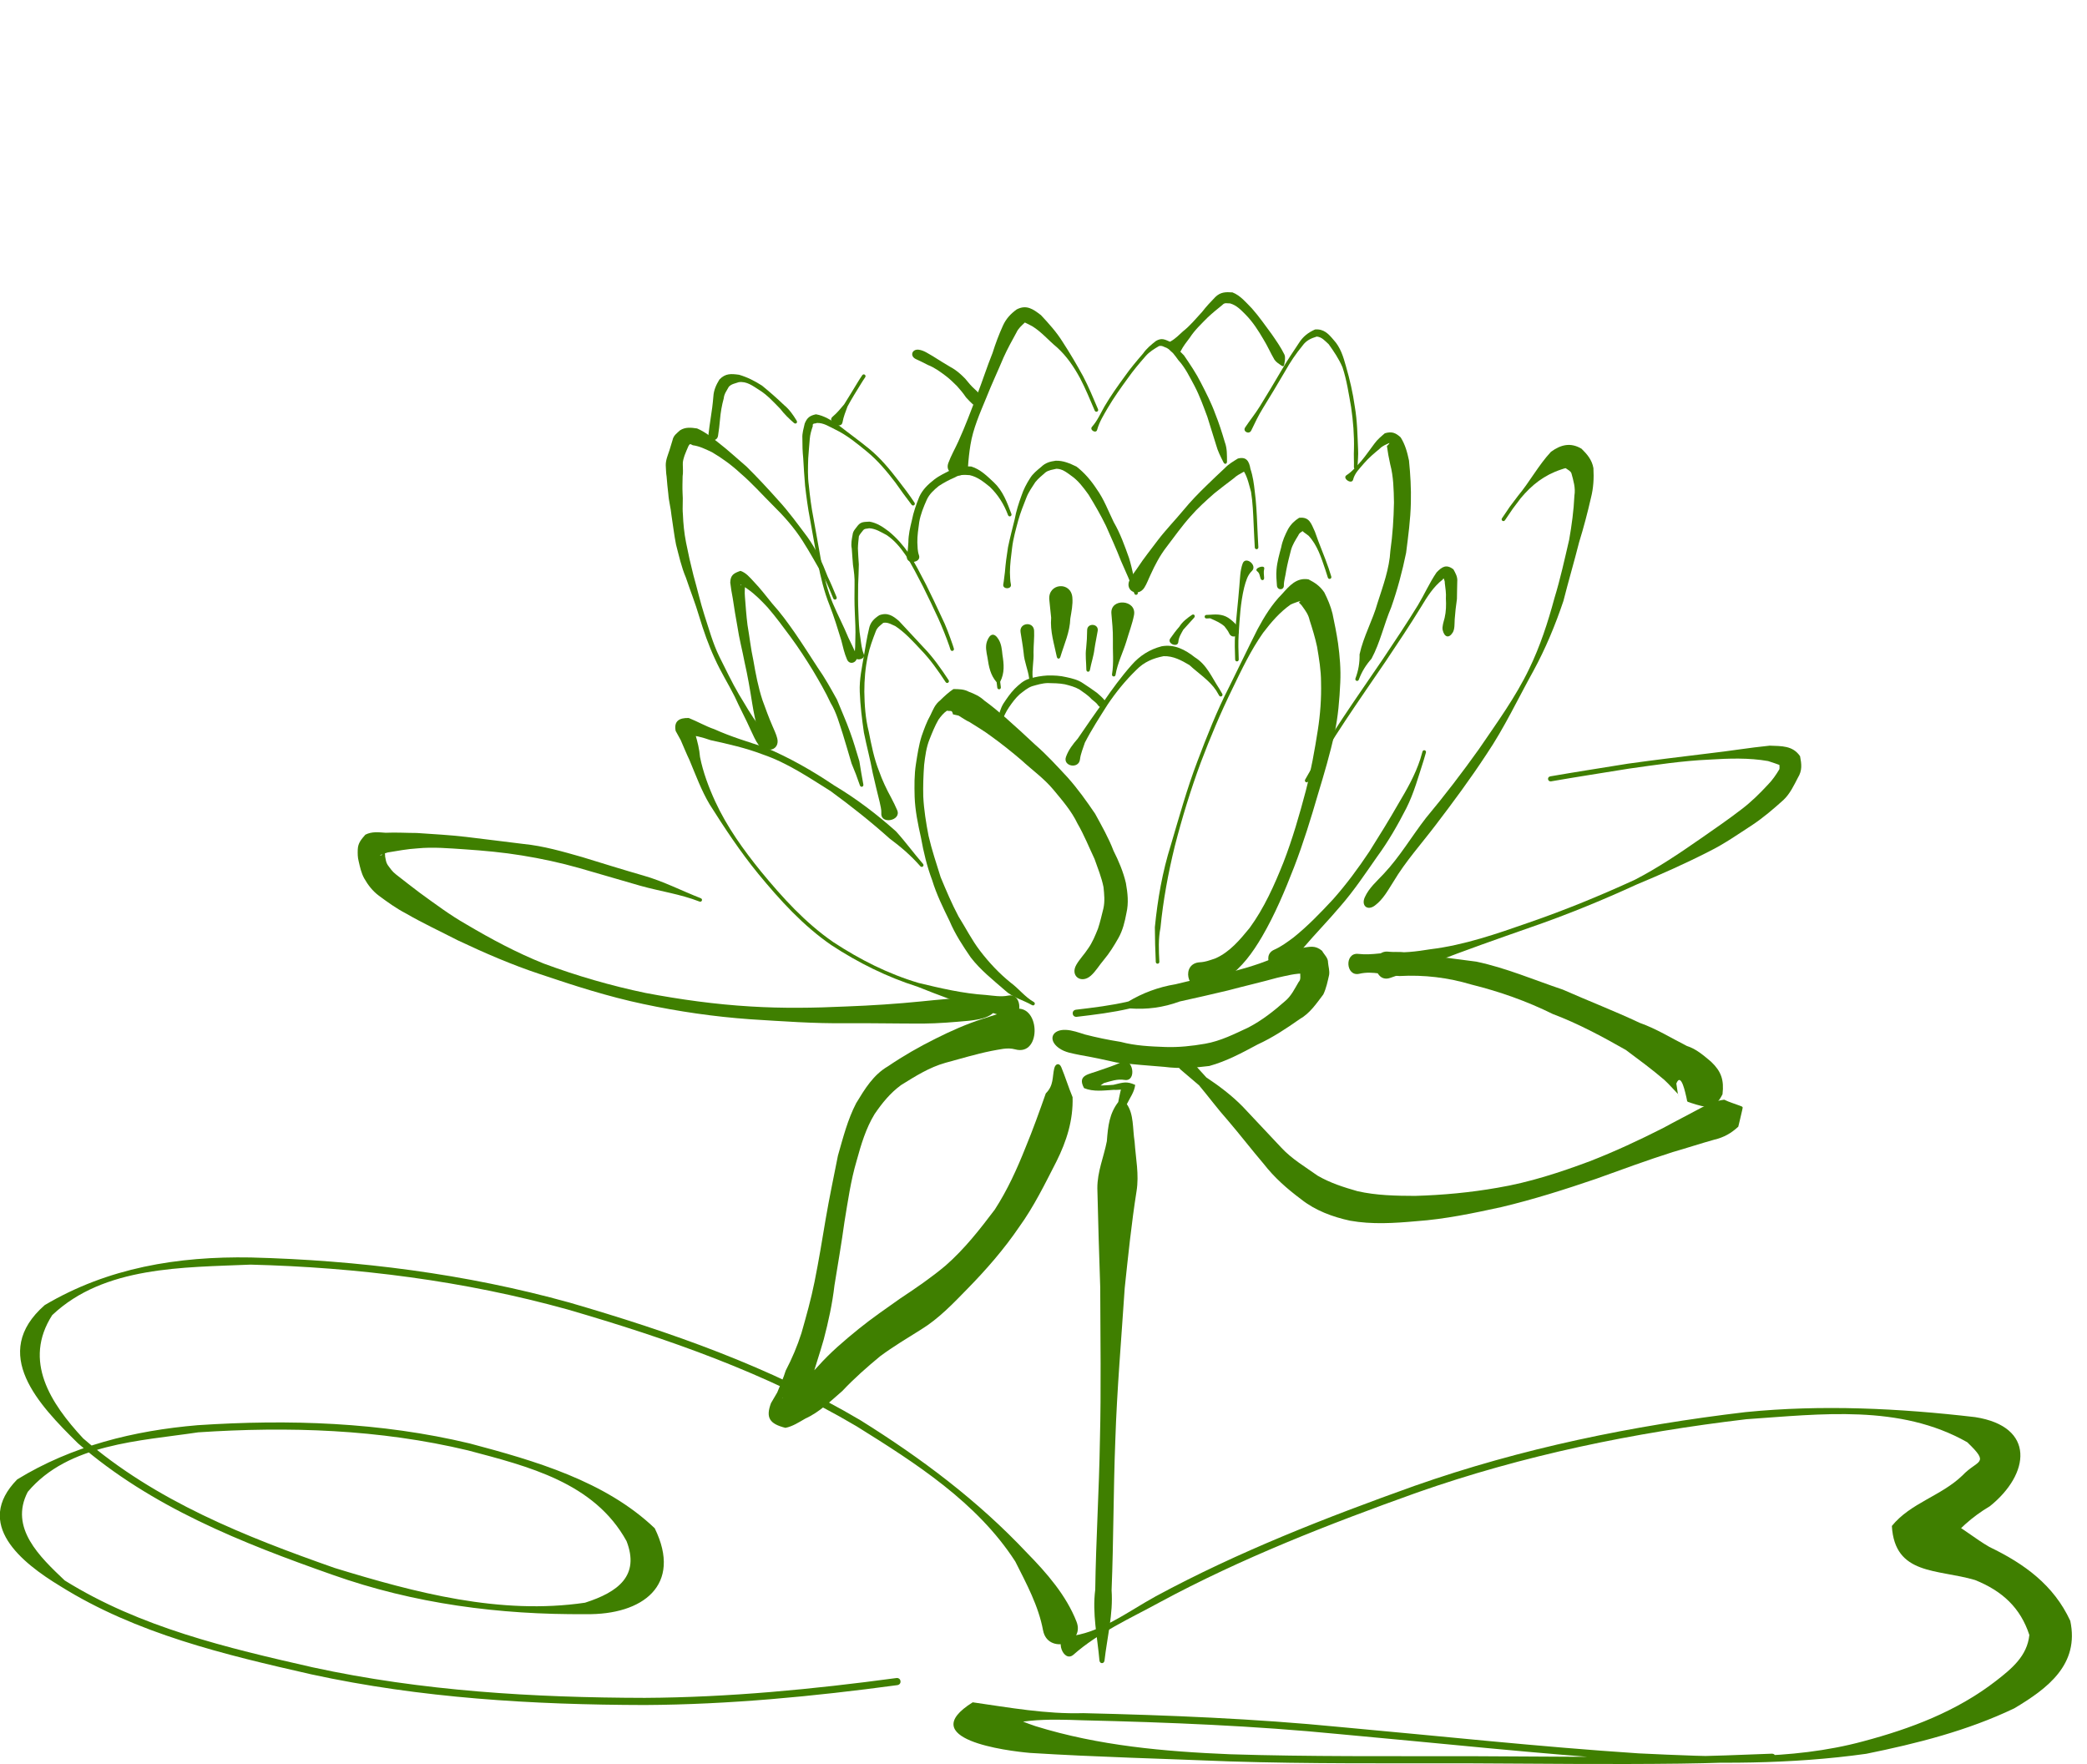 <?xml version="1.0" encoding="UTF-8"?>
<svg viewBox="0 0 827.59 699.48" xmlns="http://www.w3.org/2000/svg">
 <g fill="#3f7f00">
  <path d="m402.56 416.1c-3.153-0.865-6.308 0.102-9.464 0.629-6.143 1.243-12.129 3.076-18.175 4.701-6.427 1.804-11.982 5.344-17.604 8.833-4.334 3.176-7.537 7.16-10.512 11.516-3.453 5.672-5.351 12.077-7.096 18.434-2.357 7.948-3.501 16.189-4.851 24.354-1.158 8.407-2.6 16.755-3.955 25.122-0.839 7.253-2.394 14.365-4.249 21.416-1.558 5.507-3.425 10.924-4.988 16.44-1.383 2.943-2.636 5.979-3.938 8.877-0.569 1.805-1.474 3.498-2.205 5.17 1.806-4.445-0.646-6.127-5.249-7.474-0.232 0.575 2.387-1.194 3.094-1.548 3.797-3.446 7.529-6.951 10.967-10.75 4.896-5.516 10.542-10.311 16.261-14.94 5.265-4.253 10.874-8.101 16.39-12.001 6.189-4.094 12.317-8.28 18.006-13.063 7.484-6.557 13.531-14.289 19.489-22.185 5.002-7.736 8.793-16.067 12.184-24.6 2.93-7.066 5.499-14.266 8.043-21.477 3.216-3.169 2.523-6.485 3.348-9.907 0.47-1.95 2.031-2.314 2.799-0.461 1.591 3.84 2.82 7.899 4.471 11.869 0.271 9.1-2.362 17.431-6.423 25.541-4.532 8.847-8.924 17.862-14.764 25.937-5.988 8.812-13.073 16.925-20.521 24.531-5.715 5.863-11.375 11.827-18.406 16.144-5.432 3.391-10.938 6.699-16.109 10.509-5.296 4.372-10.397 8.861-15.1 13.862-4.608 3.949-8.951 8.33-14.6 10.896-2.531 1.436-5.067 3.147-7.945 3.699-6.431-1.601-7.838-4.116-5.729-9.789 0.777-1.329 1.626-2.842 2.477-4.239 1.118-2.824 2.461-5.683 3.358-8.659 2.511-4.796 4.596-9.718 6.246-14.88 1.923-6.757 3.828-13.507 5.201-20.4 1.658-8.261 3.026-16.573 4.415-24.888 1.435-8.398 3.2-16.72 4.846-25.075 2.032-7.079 3.817-14.212 7.228-20.793 3.44-5.649 6.762-11.236 12.661-14.666 6.058-4.114 12.343-7.71 18.905-10.972 6.035-3.032 12.176-5.753 18.623-7.823 3.994-1.345 8.026-2.55 12.066-3.729 10.766-3.144 11.62 18.806 0.803 15.84z"/>
  <path d="m422.62 408.38c2.55 0.102 5.095 1.039 7.56 1.813 4.701 1.217 9.421 2.183 14.219 2.945 5.783 1.552 11.793 1.811 17.719 2.029 5.332 0.176 10.52-0.383 15.74-1.29 6.15-1.06 11.703-3.892 17.302-6.509 5.311-2.793 9.919-6.404 14.385-10.35 2.539-2.079 3.876-5.032 5.424-7.614 1.085-1.101 0.477-2.535 0.695-3.693-0.024-0.498-0.2-0.822-0.319-1.31-0.186-0.365 0.278 0.771 0.416 1.157 0.52 0.307 1.163 0.326 1.745 0.488-3.674-0.171-7.417 0.881-11.021 1.663-6.48 1.794-13.031 3.298-19.535 5.03-6.369 1.506-12.733 2.998-19.129 4.377-6.611 2.437-13.118 3.239-19.704 2.76-6.942 1.63-14.02 2.48-21.089 3.319-1.992 0.236-2.308-2.583-0.316-2.819 6.961-0.826 13.93-1.66 20.766-3.264 5.563-3.311 11.815-5.705 18.66-6.823 6.356-1.615 12.782-2.842 19.205-4.21 6.423-1.492 12.708-3.311 18.821-5.803 4.015-1.54 8.053-3.019 12.114-4.383 3.195-0.466 5.212-1.17 7.985 1.135 0.812 1.513 2.433 2.795 2.366 4.665 0.143 1.606 0.671 3.179 0.433 4.864-0.6 2.643-1.13 5.301-2.306 7.769-2.781 3.647-5.27 7.463-9.397 9.804-5.311 3.739-10.759 7.337-16.68 10.053-6.163 3.312-12.364 6.653-19.15 8.516-5.927 0.763-11.823 1.128-17.791 0.349-6.255-0.479-12.56-1.014-18.832-1.707-4.843-1.096-9.685-2.135-14.58-2.983-2.979-0.637-6.011-0.985-8.525-2.844-4.361-3.225-2.602-7.352 2.818-7.134z"/>
  <path d="m538.61 378.25c5.827 0.655 10.789-0.867 16.739-0.715 10.042 1.187 20.058 2.419 30.071 3.782 11.815 2.48 22.907 7.276 34.312 11.095 10.144 4.486 20.496 8.47 30.53 13.197 6.574 2.327 12.491 6.022 18.682 9.162 3.747 1.171 6.604 3.753 9.553 6.21 4.048 3.833 5.219 7.239 4.553 12.933-3.207 6.37-6.169 5.456-12.61 3.391-1.91-0.613-1.195-0.318-1.724-2.253-0.317-1.159-2.026-10.222-3.974-5.395 0.076 0.719 1.194 7.779 0.669 4.174-1.816-1.836-3.517-3.88-5.452-5.638-4.898-4.195-10.069-7.995-15.24-11.857-9.382-5.311-18.841-10.44-28.968-14.248-10.283-5.092-21.126-8.918-32.264-11.681-9.36-2.786-18.722-3.92-28.523-3.381-5.659-0.205-10.436-2.183-15.925-0.896-5.434 1.274-5.975-8.506-0.428-7.882z"/>
  <path d="m426.8 382.59c1.303-2.284 3.212-4.18 4.669-6.445 1.738-2.427 2.832-5.176 3.938-7.92 0.876-2.623 1.465-5.313 2.144-7.999 0.632-2.821 0.333-5.632 0.039-8.469-0.764-3.848-2.264-7.48-3.56-11.168-2.224-4.692-4.121-9.492-6.74-13.992-2.391-5.026-6.094-9.266-9.625-13.522-3.692-4.441-8.434-7.776-12.633-11.666-3.909-3.336-7.919-6.54-12.093-9.535-2.667-2.04-5.601-3.684-8.401-5.514-1.575-0.706-2.933-1.727-4.414-2.597-0.75-0.18-1.482-0.334-2.227-0.501-0.412-1.971-0.942-1.086-2.367-1.461-1.387 0.932-2.426 2.228-3.389 3.575-1.412 2.445-2.457 5.062-3.493 7.671-1.333 3.259-1.774 6.775-2.19 10.25-0.303 4.181-0.457 8.425-0.342 12.622 0.268 5.224 1.107 10.417 2.101 15.552 1.282 5.546 3.094 10.935 4.79 16.362 2.196 5.279 4.404 10.511 7.089 15.566 2.859 4.546 5.251 9.342 8.529 13.616 3.546 4.643 7.653 9.029 12.214 12.688 3.262 2.431 5.578 5.596 9.114 7.625 0.87 0.499 0.163 1.73-0.706 1.23-3.599-2.068-7.761-3.005-10.839-5.949-4.704-4.093-9.599-7.963-13.448-12.938-3.16-4.597-6.247-9.303-8.418-14.463-2.574-5.271-5.196-10.594-6.904-16.214-2.056-5.461-3.42-11.151-4.44-16.892-1.195-5.319-2.298-10.625-2.502-16.094-0.108-4.4-0.173-8.741 0.521-13.111 0.585-3.707 1.114-7.385 2.243-10.984 1-2.842 2.004-5.693 3.502-8.323 1.023-2.125 1.795-4.261 3.76-5.797 1.706-1.657 3.383-3.252 5.36-4.566 2.114 0.042 4.138 0.004 6.069 1.053 2.281 0.854 4.381 1.82 6.177 3.514 2.947 2.103 5.693 4.446 8.446 6.804 3.956 3.515 7.875 7.064 11.721 10.701 4.585 3.958 8.67 8.493 12.81 12.916 4.046 4.531 7.551 9.445 10.959 14.461 2.612 4.794 5.354 9.575 7.3 14.684 2.061 4.086 3.859 8.326 4.904 12.794 0.704 3.974 1.149 7.878 0.215 11.891-0.656 3.471-1.437 6.843-3.206 9.954-1.713 3.025-3.55 5.993-5.811 8.674-1.741 2.036-3.148 4.492-5.096 6.215-3.811 3.372-8.293 0.121-5.771-4.298z"/>
  <path d="m475.85 381.57c2.122-0.106 4.175-0.873 6.24-1.598 5.609-2.518 9.634-7.356 13.44-12.011 5.79-7.93 9.777-16.89 13.399-25.962 3.611-9.309 6.361-18.911 8.916-28.552 2.034-7.864 3.457-15.855 4.719-23.872 0.985-6.293 1.454-12.664 1.291-19.031 0.001-4.77-0.799-9.442-1.585-14.124-0.762-3.572-1.837-7.074-2.96-10.535-0.431-2.089-1.592-3.71-2.812-5.37-0.363-0.611-0.948-1.059-1.422-1.589 2.068-1.391-2.614 0.467-3.215 0.753-4.353 3.036-7.78 7.046-10.978 11.242-4.872 6.914-8.48 14.539-12.149 22.125-4.699 9.579-8.826 19.412-12.599 29.388-4.013 10.844-7.399 21.91-10.281 33.105-2.601 10.646-4.612 21.444-5.67 32.354-0.902 4.457-0.675 8.959-0.447 13.458 0.051 1.002-1.366 1.073-1.417 0.072-0.23-4.581-0.328-9.16-0.363-13.748 1.09-11.047 2.991-21.954 6.332-32.569 3.291-11.125 6.386-22.32 10.519-33.174 3.789-10.017 7.706-19.998 12.601-29.537 3.796-7.612 7.429-15.304 11.27-22.887 2.706-5.041 5.696-9.904 9.742-13.993 2.896-3.22 5.681-6.579 10.458-5.782 2.582 1.311 4.595 2.69 6.264 5.166 1.362 2.707 2.539 5.463 3.26 8.429 0.823 3.895 1.611 7.799 2.195 11.74 0.705 5.155 1.136 10.351 0.886 15.562-0.308 6.777-0.858 13.542-2.284 20.193-1.765 8.095-4.12 16.042-6.521 23.968-2.837 9.741-5.809 19.42-9.455 28.898-3.677 9.472-7.624 18.894-12.746 27.688-3.72 6.333-7.893 12.194-14.017 16.436-2.665 1.71-5.478 3.691-8.55 4.242-7.438 1.333-9.607-10.11-2.06-10.485z"/>
  <path d="m505.27 376.6c2.71-1.184 5.244-3.067 7.64-4.843 5.7-4.562 10.771-9.846 15.736-15.181 5.262-5.936 9.972-12.312 14.363-18.908 3.932-6.254 7.828-12.506 11.487-18.924 3.387-5.686 6.64-11.364 8.708-17.707 0.292-0.999 0.584-1.998 0.875-2.998 0.281-0.963 1.643-0.565 1.361 0.398-0.296 1.013-0.592 2.027-0.889 3.04-2.085 6.391-3.837 12.998-6.871 18.986-3.408 6.674-7.181 13.246-11.62 19.289-4.63 6.619-9.111 13.37-14.43 19.467-4.789 5.682-9.993 10.989-14.812 16.644-2.296 2.765-4.468 5.654-7.098 8.118-4.448 4.167-10.037-4.94-4.452-7.38z"/>
  <path d="m572.09 249.84c-0.32-1.327 0.393-3.32 0.779-4.863 0.587-2.518 0.63-5.068 0.495-7.63 0.162-2.101-0.209-4.181-0.444-6.255 0.097-0.696-0.547-1.935-0.621-2.197 1.832 1.14 0.019-0.098-0.172 0.892-3.719 2.853-6.223 6.905-8.609 10.867-4.496 7.348-9.299 14.502-14.088 21.661-5.307 7.812-10.713 15.554-15.93 23.427-5.213 7.829-10.127 15.849-14.697 24.069-0.487 0.877-1.727 0.187-1.24-0.689 4.588-8.252 9.521-16.304 14.754-24.164 5.218-7.874 10.626-15.618 15.934-23.432 4.776-7.141 9.566-14.275 14.052-21.604 2.563-4.255 4.556-8.827 7.355-12.932 2.199-2.288 3.851-3.344 6.674-1.251 0.867 1.609 1.739 2.982 1.534 5.012-0.019 2.258-0.125 4.511-0.124 6.77-0.397 2.678-0.685 5.349-0.886 8.047-0.095 1.744 0.051 3.943-0.795 5.273-1.554 2.444-3.293 1.814-3.972-1.001z"/>
  <path d="m541.2 355.8c1.682-3.749 4.764-6.344 7.498-9.29 6.378-6.768 11.069-14.833 16.748-22.16 7.351-8.821 14.333-17.922 20.994-27.272 7.053-10.355 14.543-20.579 19.968-31.902 4.335-8.956 7.404-18.375 9.985-27.953 2.34-7.626 4.042-15.425 5.852-23.189 1.016-5.798 1.814-11.612 2.078-17.491 0.516-3.115-0.413-6.014-1.183-8.877-0.417-0.989-1.36-1.314-2.124-1.912-0.1-0.337-1.383 0.295-1.985 0.424-6.694 2.228-11.571 6.062-16.037 11.421-4.172 5.537-2.097 2.646-6.204 8.688-0.564 0.83-1.737 0.032-1.173-0.797 4.16-6.118 2.057-3.19 6.287-8.799 4.722-5.664 8.136-12.167 13.119-17.534 3.94-2.861 7.784-3.807 12.129-1.219 2.258 2.206 4.157 4.453 4.713 7.7 0.226 4.037 0.024 7.856-0.991 11.809-1.349 5.903-2.885 11.754-4.68 17.546-1.97 7.8-4.257 15.516-6.229 23.313-3.215 9.541-7.079 18.876-11.9 27.726-6.142 11.064-11.509 22.574-18.627 33.094-6.334 9.669-13.197 18.941-20.21 28.126-5.607 7.381-11.848 14.301-16.62 22.284-2.212 3.443-4.073 7.052-7.431 9.551-2.927 2.178-5.471 0.041-3.977-3.288z"/>
  <path d="m399.65 403.55c-3.262-1.058-6.519-2.074-9.827-3.003-8.837-2.617-17.444-5.874-26-9.295-12.162-3.859-23.489-9.494-34.132-16.469-11.258-7.754-20.432-17.874-29.06-28.362-7.077-8.669-13.249-18.001-19.219-27.449-3.297-5.551-5.505-11.607-7.981-17.537-1.254-2.616-2.334-5.313-3.5-7.971-0.65-1.239-1.298-2.426-2.002-3.635-0.792-4.007 1.575-5.226 5.189-5.118 3.457 1.367 6.669 3.259 10.189 4.457 6.515 2.95 13.398 5.014 20.187 7.232 9.598 4.044 18.682 9.236 27.312 15.053 8.798 5.243 16.884 11.419 24.512 18.224 3.761 4.139 7.004 8.641 10.693 12.865 0.66 0.755-0.409 1.688-1.069 0.933-3.66-4.194-7.693-7.644-12.156-10.966-7.464-6.684-15.334-12.927-23.428-18.829-8.631-5.403-17.127-11.185-26.846-14.507-6.703-2.566-13.694-4.145-20.7-5.67-3.159-1.104-6.463-1.991-9.811-2.212 0.962-0.698 3.409-1.37 2.641-3.666 0.335 1.008 0.612 2.496 1.106 3.603 0.857 2.913 1.605 5.878 1.84 8.924 1.235 6.112 3.422 11.957 6.019 17.627 4.654 10.101 11.135 19.117 18.121 27.741 8.535 10.378 17.606 20.399 28.742 28.077 10.517 6.9 21.72 12.586 33.826 16.175 8.759 2.113 17.631 4.194 26.644 4.761 2.921 0.272 5.977 0.844 8.862 0.249 6.073-1.254 5.748 10.681-0.151 8.769z"/>
  <path d="m391.66 403.07c-2.267 1.044-4.792 1.379-7.277 1.675-6.102 0.562-12.206 1.085-18.341 1.136-10.108 0.011-20.218-0.197-30.329-0.15-12.816 0.177-25.561-0.778-38.342-1.571-14.215-1.019-28.285-3.061-42.218-6.024-13.969-2.944-27.529-7.299-41.028-11.868-11.169-3.689-21.945-8.371-32.567-13.387-6.854-3.529-13.892-6.786-20.568-10.66-3.797-1.956-7.289-4.497-10.721-7.027-2.519-1.879-4.322-4.219-5.849-6.903-1.165-2.121-1.654-4.451-2.191-6.767-0.42-1.56-0.414-3.118-0.361-4.709 0.097-2.552 1.431-4.019 3.012-5.834 2.619-1.34 5.271-0.945 8.058-0.765 4.112-0.192 8.229 0.087 12.346 0.09 6.505 0.452 13.005 0.784 19.484 1.544 7.622 0.882 15.224 1.911 22.844 2.811 7.954 0.789 15.63 3.031 23.286 5.209 8.072 2.484 16.141 4.991 24.258 7.327 7.888 2.236 15.122 6.009 22.729 8.976 0.934 0.364 0.419 1.686-0.515 1.321-7.616-2.971-15.52-4.039-23.385-6.241-8.112-2.349-16.215-4.677-24.318-7.05-7.465-2.117-15.035-3.744-22.697-4.983-7.51-1.231-15.061-1.922-22.652-2.435-6.283-0.404-12.567-0.993-18.857-0.368-3.962 0.24-7.836 0.969-11.744 1.613-0.338 0.101-4.692 1.488-2.393 1.069 0.242-0.397 1.29-1.569 1.113-1.789 0.027 0.223 0.344 1.631 0.276 2.312 0.225 1.166 0.342 2.339 1.012 3.353 0.988 1.349 1.907 2.72 3.267 3.737 3.064 2.471 6.244 4.812 9.36 7.23 6.068 4.393 12.036 8.887 18.564 12.596 9.877 5.84 20.023 11.279 30.693 15.541 13.155 4.881 26.685 8.805 40.424 11.669 13.758 2.596 27.669 4.535 41.651 5.354 12.614 0.781 25.268 0.591 37.888-0.001 10.004-0.378 20.007-1.024 29.964-2.029 5.959-0.645 11.928-1.056 17.882-1.724 2.442-0.192 4.957-0.462 7.289 0.344 4.972 1.719 5.73 5.179 0.951 7.378z"/>
  <path d="m422.71 300.12c0.984-2.754 2.769-5.075 4.683-7.258 3.33-4.877 6.673-9.756 10.162-14.523 3.466-5.068 7.082-10.009 11.153-14.609 3.259-3.747 7.189-6.227 11.963-7.465 5.044-0.888 9.301 1.339 13.135 4.375 4.805 2.982 6.705 7.953 9.651 12.387 0.401 0.685 0.803 1.371 1.204 2.056 0.507 0.865-0.718 1.582-1.224 0.716-0.387-0.663-0.774-1.325-1.161-1.988-2.673-4.03-7.084-6.813-10.61-10.089-3.208-1.895-6.413-3.653-10.245-3.529-4.121 0.808-7.728 2.28-10.761 5.396-4.319 4.185-8.12 8.864-11.477 13.855-3.12 4.933-6.297 9.827-8.974 15.023-0.702 2.219-1.679 4.359-1.947 6.659-0.461 3.962-6.892 2.747-5.55-1.009z"/>
  <path d="m435.43 279.64c-0.598-0.928-1.683-1.643-2.554-2.393-1.391-1.561-3.177-2.661-4.855-3.866-1.79-1.027-3.783-1.539-5.767-2.041-2.243-0.427-4.503-0.434-6.769-0.485-2.147 0.051-4.18 0.677-6.222 1.257-1.865 0.663-3.33 1.988-4.879 3.162-1.688 1.521-3.022 3.358-4.295 5.221-1.204 1.728-1.999 3.668-2.921 5.56-0.144 0.292-0.289 0.584-0.433 0.876-0.445 0.899-1.546 0.52-1.341-0.462 0.067-0.323 0.135-0.645 0.202-0.968 0.541-2.216 1.079-4.485 2.268-6.455 1.371-2.057 2.751-4.122 4.494-5.91 1.782-1.712 3.476-3.37 5.949-4.046 2.32-0.692 4.673-1.104 7.1-1.242 2.502-0.047 4.997 0.066 7.441 0.66 2.357 0.512 4.658 1.045 6.673 2.46 1.845 1.223 3.697 2.422 5.461 3.751 1.106 0.958 2.201 1.871 3.098 3.021 1.419 1.819-1.403 3.837-2.653 1.899z"/>
  <path d="m349.49 322.53c0.095-1.513-0.367-3.01-0.66-4.487-1.001-3.822-1.838-7.685-2.759-11.544-0.977-5.379-2.425-10.66-3.496-16.028-0.772-5.368-1.433-10.72-1.642-16.148-0.207-4.92 0.881-9.736 1.699-14.551 0.597-3.448 1.113-6.903 1.937-10.296 0.491-2.676 1.963-4.117 4.104-5.517 3.27-1.212 5.362 0.181 7.807 2.277 3.213 3.482 6.454 6.957 9.695 10.425 3.83 3.944 6.976 8.442 9.989 13.018 0.552 0.838-0.633 1.618-1.185 0.78-2.968-4.51-6.065-8.944-9.841-12.83-3.142-3.362-6.255-6.806-10.114-9.367-1.608-0.65-2.944-1.625-4.753-1.292-1.186 1.05-2.426 1.769-3.002 3.416-1.218 3.174-2.416 6.341-3.111 9.685-1.037 4.66-1.412 9.437-1.409 14.205 0.071 5.296 0.433 10.672 1.747 15.812 1.054 5.286 2.084 10.659 4.084 15.674 1.306 3.701 2.951 7.169 4.832 10.594 0.848 1.605 1.641 3.225 2.359 4.892 1.794 4.163-6.567 5.806-6.281 1.282z"/>
  <path d="m301.88 294.83c-0.748-1.589-0.992-3.383-1.377-5.087-0.858-3.648-1.662-7.288-2.248-10.996-0.853-5.421-1.778-10.836-3.001-16.187-0.882-4.709-2.147-9.35-2.833-14.092-0.687-3.729-1.299-7.468-1.851-11.22-0.4-2.086-0.758-4.145-0.996-6.252 0.095-3.031 1.445-3.711 4.051-4.629 2.235 0.739 3.694 2.592 5.266 4.252 2.635 2.753 4.953 5.778 7.345 8.738 3.324 3.668 6.207 7.637 9.031 11.699 3.09 4.488 6.013 9.082 8.977 13.652 2.87 4.067 5.254 8.395 7.661 12.737 1.695 4.251 3.606 8.396 5.142 12.716 1.433 3.839 2.535 7.783 3.734 11.697 0.511 3.07 0.972 6.14 1.572 9.193 0.194 0.984-1.05 1.316-1.37 0.366-0.99-2.932-2.079-5.809-3.295-8.662-1.098-3.899-2.325-7.759-3.468-11.646-1.393-4.208-2.518-8.561-4.847-12.377-2.045-4.423-4.528-8.648-7.008-12.839-2.82-4.607-5.774-9.135-8.98-13.485-2.896-3.906-5.769-7.821-8.944-11.497-2.486-2.683-5.043-5.297-8.061-7.391-0.456-0.301-3.1-2.374-2.706-1.376 0.153-0.107 2.654-1.672 1.838-1.16-0.094 1.898-0.305 3.812-0.111 5.718 0.302 3.716 0.541 7.426 1.016 11.127 0.816 4.667 1.304 9.396 2.326 14.031 0.916 5.331 1.929 10.683 3.63 15.825 1.249 3.417 2.475 6.849 3.933 10.177 0.682 1.615 1.476 3.209 1.905 4.918 1.145 4.565-4.33 6.305-6.333 2.047z"/>
  <path d="m300.85 295.44c-1.32-1.788-2.175-3.928-3.151-5.944-1.989-4.488-4.34-8.782-6.352-13.268-2.538-5.054-5.556-9.847-7.87-15.011-2.513-5.413-4.483-11.043-6.209-16.748-1.526-5.225-3.545-10.257-5.269-15.412-1.798-4.21-2.762-8.699-3.92-13.108-0.774-3.864-1.198-7.775-1.815-11.666-0.253-2.846-1.059-5.529-1.242-8.373-0.287-2.305-0.493-4.599-0.678-6.917-0.255-1.482-0.237-2.993-0.341-4.477-0.033-2.113 0.843-4.065 1.482-6.013 0.418-1.376 0.811-2.693 1.222-4.021 0.373-1.818 1.7-2.684 2.966-3.853 2.122-1.354 4.375-1.084 6.749-0.737 3.139 1.324 5.749 3.495 8.4 5.592 3.884 2.988 7.461 6.346 11.193 9.516 4.311 4.263 8.454 8.716 12.488 13.247 4.265 4.624 7.95 9.744 11.734 14.772 3.418 4.798 5.888 10.131 7.97 15.614 1.285 2.658 2.415 5.385 3.533 8.115 0.38 0.928-0.932 1.466-1.312 0.538-1.108-2.706-2.227-5.407-3.501-8.041-2.9-4.952-5.593-9.998-8.697-14.83-3.368-5.261-7.394-9.789-11.85-14.158-4.236-4.211-8.191-8.694-12.743-12.58-3.442-3.203-7.238-5.983-11.294-8.366-2.452-1.134-4.886-2.405-7.605-2.757-0.492-0.177-0.8-0.504-1.179-0.423-0.159 0.212-0.416 0.421-0.54 0.719-0.516 1.213-1.073 2.403-1.534 3.688-0.381 1.236-0.818 2.388-0.718 3.739 0.006 1.516 0.174 3.066-0.072 4.587-0.037 2.217-0.131 4.417-0.022 6.632 0.25 2.802-0.131 5.552 0.124 8.361 0.15 3.785 0.518 7.561 1.258 11.28 0.853 4.363 1.828 8.685 2.93 12.998 1.488 5.222 2.677 10.51 4.325 15.69 1.838 5.562 3.348 11.266 5.943 16.545 2.556 5.012 4.909 10.115 7.766 14.97 2.558 4.101 4.81 8.4 7.848 12.169 1.403 1.681 2.905 3.314 4.19 5.041 2.156 2.894-2.062 5.795-4.206 2.892z"/>
  <path d="m335.9 261.54c-1.081-2.448-1.634-5.075-2.297-7.643-1.427-4.678-2.872-9.362-4.651-13.921-2.183-5.428-3.526-11.112-4.654-16.836-1.012-5.773-2.052-11.541-3.093-17.309-0.86-4.366-1.429-8.777-1.945-13.191-0.278-3.621-0.572-7.242-0.741-10.872-0.274-2.644-0.355-5.324-0.342-7.979-0.125-2.01 0.507-3.909 0.929-5.843 0.965-2.367 2.062-3.138 4.458-3.659 3.265 0.527 6.037 2.374 8.759 4.155 4.092 3.209 8.316 6.236 12.344 9.527 4.418 3.618 8.063 8.006 11.522 12.516 2.253 2.87 4.426 5.767 6.437 8.808 0.553 0.837-0.538 1.618-1.153 0.826-2.224-2.862-4.324-5.804-6.41-8.771-3.392-4.423-6.962-8.732-11.294-12.281-3.943-3.223-7.932-6.531-12.549-8.748-2.386-1.129-4.6-2.71-7.321-2.597-0.474 0.373-1.885-0.129-1.586 1.249-0.554 1.645-1.061 3.262-1.195 5.01-0.274 2.583-0.387 5.188-0.62 7.781-0.112 3.59-0.254 7.16 0.24 10.734 0.438 4.387 1.002 8.754 1.861 13.083 1.04 5.76 2.078 11.521 3.089 17.287 1.109 5.629 2.381 11.254 4.639 16.552 1.908 4.536 4.235 8.881 6.093 13.441 1.074 2.223 2.184 4.46 3.169 6.723 1.179 2.709-2.497 4.661-3.691 1.958z"/>
  <path d="m338.77 259.75c0.396-2.109 0.377-4.279 0.414-6.422 0.154-3.517-0.071-7.049-0.216-10.571-0.173-3.645-0.144-7.294-0.096-10.941 0.101-2.653-0.235-5.247-0.629-7.851-0.211-2.163-0.303-4.316-0.48-6.445-0.385-1.858-0.001-3.635 0.331-5.451 0.134-1.554 1.211-2.475 2.042-3.646 1.355-1.694 2.789-1.41 4.66-1.578 2.986 0.49 5.373 2.153 7.727 3.934 3.029 2.497 5.598 5.411 7.829 8.628 2.577 4.013 4.719 8.281 6.915 12.508 2.121 4.23 4.133 8.514 6.128 12.805 1.776 3.537 3.075 7.23 4.376 10.946 0.157 0.492 0.315 0.985 0.472 1.477 0.305 0.955-1.046 1.387-1.351 0.432-0.155-0.485-0.31-0.971-0.465-1.456-1.281-3.661-2.732-7.256-4.318-10.801-1.985-4.272-3.989-8.537-6.1-12.748-2.169-4.174-4.284-8.389-6.823-12.355-2.112-3.057-4.48-5.989-7.611-8.051-2.198-1.148-4.322-2.56-6.907-2.698-0.87 0.255-1.799 0.014-2.424 0.833-0.565 0.781-1.261 1.447-1.656 2.338-0.16 1.587-0.361 3.174-0.393 4.776 0.071 2.107 0.22 4.245 0.367 6.391-0.053 2.677-0.139 5.357-0.272 8.035-0.047 3.622-0.077 7.244 0.096 10.863 0.144 3.509 0.223 7.04 0.831 10.5 0.289 2.062 0.485 4.195 1.288 6.125 1.021 2.454-4.226 3.035-3.735 0.423z"/>
  <path d="m359.65 220.57c0.319-1.827 0.438-3.698 0.565-5.549 0.007-2.957 0.675-5.811 1.377-8.664 0.615-3.225 1.733-6.324 2.945-9.365 1.326-2.892 3.447-4.883 5.885-6.804 2.102-1.638 4.523-2.708 6.862-3.942 2.563-1.372 5.098-1.435 7.865-1.261 3.665 1.131 6.254 3.776 8.975 6.302 3.566 3.352 5.256 7.994 6.936 12.473 0.352 0.939-0.977 1.437-1.328 0.498-1.607-4.299-3.897-8.004-7.229-11.215-2.426-1.948-4.85-3.952-7.968-4.629-2.137-0.148-3.89-0.333-5.864 0.876-2.237 0.946-4.369 2.088-6.407 3.424-1.948 1.581-3.791 3.243-4.824 5.604-1.238 2.812-2.396 5.614-2.917 8.668-0.371 2.682-0.791 5.38-0.752 8.099 0.08 1.689 0.06 3.462 0.633 5.062 1.138 3.176-5.333 3.751-4.753 0.427z"/>
  <path d="m397.85 231.69c0.306-1.605 0.392-3.207 0.644-4.824 0.265-3.311 0.687-6.561 1.222-9.843 0.779-3.744 1.734-7.435 2.66-11.144 0.58-3.204 1.577-6.303 2.691-9.348 0.809-2.443 1.968-4.682 3.353-6.835 1.121-1.872 2.826-3.195 4.456-4.551 1.693-1.655 3.512-2.147 5.775-2.453 3.045-0.088 5.609 1.074 8.241 2.334 3.179 2.467 5.774 5.53 7.977 8.888 2.911 4.045 4.625 8.725 6.794 13.165 2.593 4.464 4.326 9.355 6.051 14.202 1.406 4.49 2.067 9.133 3.45 13.627 0.295 0.959-1.061 1.376-1.356 0.417-1.371-4.457-3.451-8.579-5.268-12.866-1.822-4.706-3.914-9.271-5.944-13.887-2.069-4.262-4.452-8.386-6.931-12.42-2.043-2.822-4.105-5.651-7.027-7.621-1.777-1.294-3.448-2.627-5.737-2.651-1.467 0.363-3.029 0.492-4.326 1.453-1.394 1.236-2.848 2.376-4.028 3.856-1.275 1.974-2.673 3.904-3.528 6.122-1.164 2.952-2.341 5.879-3.211 8.936-0.973 3.637-2.028 7.287-2.468 11.037-0.394 3.224-0.842 6.453-0.857 9.711 0.102 1.571 0.023 3.146 0.375 4.695 0.471 2.075-3.408 2.09-3.009 0z"/>
  <path d="m433.04 169.22c2.153-2.395 3.428-5.433 5.032-8.214 2.396-4.056 5.123-7.901 7.9-11.702 2.237-3.186 4.745-6.156 7.289-9.096 1.413-2.037 3.256-3.54 5.174-5.043 2.303-1.31 3.53-0.51 5.692 0.426 1.848 1.718 3.619 3.53 5.367 5.322 2.405 3.519 4.787 7.023 6.71 10.839 2.079 4.053 4.159 8.058 5.706 12.356 1.481 3.66 2.668 7.422 3.782 11.208 0.947 2.486 0.856 5.175 0.862 7.728 0.003 1.003-0.936 1.2-1.385 0.304-1.101-2.196-2.3-4.508-2.952-6.991-1.181-3.688-2.3-7.396-3.454-11.09-1.545-4.118-3.03-8.305-5.067-12.201-1.937-3.557-3.688-7.311-6.467-10.303-1.334-1.819-2.537-3.678-4.567-4.8-1.021-0.324-1.889-1.084-3.086-0.724-1.88 1.114-3.75 2.236-5.239 3.921-2.532 2.892-5.013 5.827-7.221 8.981-2.747 3.76-5.445 7.562-7.817 11.574-1.619 2.807-3.383 5.594-4.241 8.737-0.44 1.614-3.138 0.013-2.02-1.231z"/>
  <path d="m447.9 230.07c0.839-1.853 2.193-3.395 3.31-5.092 2.421-3.721 5.244-7.141 7.877-10.711 3.182-4.187 6.859-7.946 10.211-11.988 2.875-3.498 6.02-6.741 9.276-9.88 2.341-2.31 4.741-4.548 7.142-6.798 1.482-1.586 3.364-2.655 5.163-3.779 3.413-0.883 4.475 1.136 4.977 4.108 0.974 2.88 1.377 5.856 1.708 8.89 0.577 4.325 0.787 8.685 0.979 13.041 0.118 3.043 0.3 6.084 0.454 9.126 0.051 1.002-1.366 1.073-1.417 0.072-0.154-3.045-0.336-6.088-0.454-9.135-0.189-4.292-0.346-8.604-1.025-12.852-0.744-2.682-1.349-5.584-2.729-7.97-1.009 0.172-1.563-0.163-0.335 0.057-1.35 0.74-2.713 1.462-3.874 2.565-2.585 1.935-5.129 3.898-7.65 5.918-3.26 2.89-6.522 5.778-9.379 9.083-3.451 3.847-6.428 8.069-9.559 12.177-2.612 3.373-4.566 7.101-6.322 10.983-0.835 1.705-1.436 3.512-2.449 5.107-2.498 3.932-7.826 1.32-5.904-2.923z"/>
  <path d="m464.05 253.2c1.138-1.619 2.274-3.192 3.593-4.67 1.261-2.017 3.06-3.377 4.984-4.692 0.828-0.566 1.556 0.372 0.879 1.113-1.428 1.563-2.873 3.146-4.283 4.746-0.84 1.537-1.828 3.033-1.958 4.816-0.178 2.45-4.629 0.696-3.216-1.313z"/>
  <path d="m487.36 251.04c-0.428-1.021-1.194-1.806-1.822-2.7-1.664-1.473-3.664-2.258-5.647-3.169-0.467 0.025-0.935 0.05-1.402 0.075-1.002 0.053-1.071-1.372-0.069-1.417 0.53-0.024 1.06-0.048 1.59-0.072 2.92-0.234 5.43-0.152 7.915 1.839 1.31 1.081 2.576 2.074 3.165 3.75 0.96 2.732-2.61 4.363-3.729 1.693z"/>
  <path d="m496.39 226.46c-1.727 1.632-2.389 4.181-3.012 6.466-1.469 6.08-1.809 12.431-2.193 18.667-0.208 3.296-0.097 6.595 0.027 9.891 0.038 1.002-1.38 1.056-1.417 0.053-0.125-3.343-0.236-6.689-0.026-10.032 0.391-6.33 1.185-12.618 1.679-18.932 0.3-3.05 0.259-6.215 1.321-9.123 1.142-3.127 6.041 0.723 3.621 3.009z"/>
  <path d="m501.31 225.61c-0.318 1.196-0.071 2.375-0.025 3.574 0.038 1.002-1.064 1.18-1.399 0.235-0.362-1.022-0.361-2.144-1.328-2.863-1.652-1.227 3.281-2.935 2.752-0.946z"/>
  <path d="m506.36 232.19c-0.149-2.157-0.355-4.121-0.165-6.283 0.232-3.014 1.08-5.986 1.867-8.906 0.485-2.589 1.54-4.932 2.746-7.242 1.127-1.924 2.523-3.279 4.355-4.433 4.125-0.466 4.75 2.259 6.267 5.511 1.656 4.906 3.769 9.625 5.444 14.525 0.344 1.075 0.687 2.15 1.031 3.226 0.305 0.955-1.046 1.387-1.351 0.432-0.341-1.066-0.681-2.132-1.022-3.199-1.618-4.738-3.134-9.641-6.613-13.382-0.666-0.643-3.776-2.318-1.782-2.221-0.646 0.52-1.902 0.966-2.29 2.07-1.135 1.853-2.314 3.691-2.908 5.814-0.719 2.748-1.403 5.486-1.921 8.264-0.237 1.979-0.92 3.844-0.907 5.825 0.012 1.945-2.616 1.94-2.75 0z"/>
  <path d="m493.75 169.51c1.837-2.773 4-5.412 5.794-8.309 3.034-4.871 5.955-9.811 8.865-14.757 2.069-3.578 4.389-6.996 6.677-10.434 1.618-2.583 3.691-4.157 6.39-5.364 3.437-0.285 5.303 1.688 7.363 4.15 2.701 2.906 3.833 6.622 4.87 10.374 1.526 5.264 2.78 10.628 3.526 16.059 0.978 5.601 1.054 11.279 1.304 16.939 0.162 2.376-0.158 4.727-0.234 7.099-0.032 1.002-1.45 0.957-1.418-0.045 0.075-2.355-0.11-4.683 0.016-7.038 0.142-5.591-0.32-11.193-1.121-16.725-0.955-5.312-1.714-10.674-3.427-15.818-1.421-3.328-3.377-6.221-5.475-9.148-1.472-1.311-2.652-2.847-4.732-3.036-2.296 0.724-4.134 1.504-5.66 3.632-2.597 3.147-4.86 6.506-6.858 10.075-2.915 4.955-5.842 9.904-8.881 14.785-1.755 2.835-3.181 5.837-4.578 8.761-0.824 1.724-3.477 0.394-2.421-1.199z"/>
  <path d="m533.96 188.43c2.325-1.485 4.063-3.696 5.918-5.706 1.835-2.182 3.402-4.536 5.131-6.796 1.132-1.601 2.664-2.851 4.145-4.123 2.782-0.821 4.273-0.189 6.265 1.619 1.798 2.846 2.626 5.922 3.307 9.177 0.572 5.552 0.88 11.127 0.745 16.709-0.132 6.674-1.054 13.3-1.888 19.914-1.504 7.341-3.43 14.559-5.916 21.631-2.849 6.695-4.35 13.909-7.797 20.333-2.258 2.55-3.853 5.155-5.037 8.315-0.352 0.939-1.68 0.441-1.328-0.498 1.183-3.155 1.687-6.152 1.629-9.555 1.528-7.075 5.192-13.438 7.138-20.408 2.165-6.756 4.676-13.498 5.074-20.652 0.898-6.334 1.308-12.709 1.427-19.104-0.095-5.117-0.177-10.254-1.504-15.237-0.529-2.38-0.98-4.784-1.29-7.186 0.186-0.232 0.991-0.817 0.963-1.201-1.227 0.573-2.761 1.116-3.854 2.288-2.154 1.779-4.304 3.582-6.142 5.71-1.679 2.013-3.739 3.897-4.37 6.504-0.522 2.155-4.482-0.54-2.614-1.734z"/>
  <path d="m376.05 183.62c1.069-2.944 2.692-5.721 3.993-8.61 2.758-6.08 5.09-12.36 7.487-18.595 2.105-5.471 3.886-11.061 6.08-16.499 1.143-3.671 2.496-7.258 4.08-10.75 1.247-2.778 3.083-4.735 5.474-6.474 3.893-2.013 6.501-0.129 9.615 2.264 3.119 3.332 6.207 6.749 8.619 10.633 2.884 4.431 5.589 9.017 8.128 13.662 2.206 4.215 4.014 8.621 5.881 12.992 0.394 0.922-0.913 1.473-1.307 0.551-1.849-4.327-3.637-8.689-5.819-12.862-2.493-4.565-5.342-8.783-9.245-12.287-3.243-2.677-5.989-5.968-9.58-8.214-1.011-0.513-2.031-1.109-3.05-1.547-1.292 1.234-2.607 2.329-3.373 4.021-1.767 3.209-3.551 6.447-5.062 9.806-2.259 5.39-4.76 10.679-6.906 16.114-2.489 6.037-5.213 12.146-6.247 18.624-0.464 2.873-0.779 5.758-0.963 8.633-0.359 5.602-9.72 3.816-7.803-1.46z"/>
  <path d="m330.18 165.22c1.724-1.421 3.111-3.17 4.545-4.845 1.89-2.958 3.667-5.989 5.509-8.979 0.509-0.894 1.118-1.724 1.676-2.586 0.545-0.842 1.724-0.053 1.179 0.788-0.551 0.85-1.152 1.668-1.653 2.55-1.834 2.976-3.701 5.938-5.357 9.018-0.744 2.038-1.599 4.077-1.97 6.242-0.537 3.134-6.382-0.165-3.929-2.188z"/>
  <path d="m364.36 138.68c2.095 0.287 3.716 1.552 5.536 2.549 2.343 1.539 4.757 2.941 7.147 4.389 2.187 1.161 3.975 2.771 5.691 4.522 1.238 1.546 2.413 2.951 3.855 4.239 0.97 0.827 1.81 1.822 2.65 2.756l-0.795 1.401c-0.563 0.992-0.177 0.545-1.163 1.119-0.458 0.266-0.916 0.532-1.374 0.798-0.953-0.917-1.944-1.848-2.821-2.856-1.09-1.605-2.26-3.049-3.582-4.497-1.492-1.452-2.966-2.95-4.665-4.188-2.171-1.612-4.327-3.203-6.886-4.185-1.584-0.862-3.185-1.593-4.782-2.347-2.485-1.173-1.534-4.073 1.189-3.7z"/>
  <path d="m464.26 135.34c1.829-1.03 3.314-2.549 4.848-3.953 2.842-2.237 5.13-5.043 7.567-7.694 1.623-2.1 3.431-4.041 5.281-5.937 2.079-1.99 4.108-2 6.774-1.814 3.183 1.245 5.396 4.025 7.735 6.391 2.833 3.193 5.253 6.72 7.8 10.143 1.822 2.639 3.649 5.221 5.056 8.102 0.507 1.223 0.151 2.504-0.03 3.772-0.141 0.993-0.506 1.065-1.33 0.493-0.926-0.643-1.942-1.279-2.584-2.222-1.545-2.629-2.74-5.441-4.353-8.04-2.055-3.516-4.215-6.916-7.098-9.835-1.835-1.831-3.513-3.675-6.16-4.443-1.142 0.071-2.063-0.483-3.074 0.646-1.96 1.577-3.905 3.168-5.749 4.885-2.515 2.558-5.154 5.014-7.117 8.043-1.259 1.685-2.605 3.349-3.558 5.24-1.752 3.477-7.401-1.865-4.009-3.776z"/>
  <path d="m280.95 172.19c0.273-2.063 0.5-4.152 0.845-6.21 0.473-2.933 0.859-5.867 1.094-8.827 0.157-2.482 1.117-4.576 2.389-6.656 2.416-2.541 4.712-2.299 7.801-1.893 3.314 0.97 6.221 2.461 9.105 4.309 3.012 2.468 5.912 4.989 8.717 7.691 2.113 1.728 3.588 3.883 4.994 6.173 0.524 0.855-0.33 1.569-1.087 0.911-1.971-1.714-3.814-3.499-5.404-5.588-2.622-2.664-5.159-5.507-8.366-7.485-2.551-1.609-4.928-3.513-8.096-3.071-1.411 0.507-2.88 0.671-3.939 1.83-0.752 1.452-1.839 2.746-1.998 4.556-0.766 2.774-1.252 5.585-1.493 8.467-0.159 2.141-0.467 4.269-0.772 6.379-0.389 2.684-4.145 2.102-3.79-0.586z"/>
  <path d="m396 253.58c1.109 1.848 1.293 3.947 1.511 6.059 0.619 3.873 0.898 7.146-0.895 10.714 0.086 0.712 0.173 1.423 0.259 2.135 0.121 0.996-1.287 1.166-1.408 0.171-0.086-0.71-0.172-1.42-0.258-2.13-2.534-2.95-3.071-6.119-3.649-9.887-0.413-2.168-0.921-4.313-0.131-6.43 1.142-3.057 2.892-3.431 4.571-0.633z"/>
  <path d="m410.07 250.08c0.132 2.637-0.23 5.758-0.229 8.594 0.181 3.475-0.678 6.734-0.328 10.172 0.102 0.998-1.287 1.154-1.409 0.159-0.428-3.472-1.948-6.577-2.184-10.114-0.3-2.736-0.837-5.711-1.224-8.232-0.58-3.777 5.182-4.396 5.374-0.579z"/>
  <path d="m425.24 236.92c0.243 2.838-0.358 5.573-0.816 8.361-0.163 5.394-2.427 10.135-3.939 15.19-0.288 0.961-1.213 0.923-1.417-0.058-1.074-5.163-2.696-10.1-2.236-15.47-0.196-2.423-0.567-4.845-0.746-7.258-0.48-6.478 8.601-7.237 9.155-0.765z"/>
  <path d="m435.29 250.15c-0.386 2.392-0.942 4.806-1.289 7.24-0.335 2.847-1.292 5.483-1.801 8.287-0.179 0.987-1.405 0.882-1.413-0.121-0.022-2.892-0.479-5.689-0.072-8.585 0.251-2.372 0.37-4.74 0.388-7.105 0.022-2.968 4.66-2.645 4.188 0.285z"/>
  <path d="m449.68 243.94c-0.66 3.409-2.014 6.909-2.997 10.32-1.401 4.568-3.527 8.603-4.318 13.348-0.165 0.989-1.564 0.756-1.399-0.233 0.782-4.694 0.22-9.2 0.349-13.93 0.051-3.406-0.309-6.844-0.593-10.143-0.546-6.327 10.165-5.596 8.958 0.639z"/>
  <path d="m472.39 420.38c1.829 2.404 3.946 4.616 5.984 6.865 5.065 3.35 10.132 7.181 14.421 11.561 5.138 5.418 10.208 10.866 15.338 16.314 4.125 4.451 9.445 7.569 14.373 11.075 4.977 2.885 10.278 4.574 15.765 6.137 7.493 1.709 15.234 1.852 22.888 1.874 10.968-0.316 21.891-1.329 32.695-3.23 12.559-2.1 24.673-6.058 36.569-10.505 9.897-3.842 19.528-8.34 28.997-13.134 5.062-2.774 10.22-5.376 15.292-8.121 2.934-1.611 5.765-2.723 9.019-3.156 2.012 1.014 4.174 1.593 6.198 2.384 1.321 0.517 1.213 0.392 0.923 1.781-0.448 2.147-1.048 4.336-1.542 6.535-2.795 2.596-5.704 4.254-9.536 5.157-5.519 1.535-10.96 3.343-16.471 4.919-10.229 3.252-20.294 6.968-30.39 10.605-12.368 4.221-24.824 8.183-37.546 11.208-11.15 2.427-22.343 4.793-33.755 5.595-8.733 0.785-17.528 1.351-26.223-0.196-6.926-1.492-13.824-4.033-19.417-8.483-5.597-4.183-10.59-8.553-14.91-14.109-4.817-5.647-9.327-11.528-14.142-17.15-4.013-4.495-7.623-9.384-11.464-13.963-2.418-2.047-4.819-4.143-7.236-6.161-3.061-2.556 1.753-6.973 4.168-3.799z"/>
  <path d="m550.59 377.37c5.557 0.672 11.078-0.068 16.568-0.956 13.491-1.638 26.369-6.13 39.128-10.595 14.284-4.925 28.257-10.658 41.985-16.955 9.196-4.742 17.76-10.533 26.24-16.426 5.405-3.774 10.838-7.481 16.051-11.508 3.822-2.889 7.208-6.233 10.449-9.728 1.841-1.87 3.247-3.928 4.578-6.152 0.147-0.535 0.024-1.109 0.037-1.663 0.707 0.116-3.735-1.381-4.477-1.6-7.693-1.358-15.586-1.06-23.356-0.578-10.698 0.477-21.31 2.098-31.904 3.587-10.265 1.661-20.543 3.252-30.789 5.026-1.398 0.242-1.74-1.735-0.342-1.976 10.268-1.777 20.566-3.373 30.852-5.036 10.642-1.496 21.306-2.758 31.969-4.067 8.086-0.901 16.096-2.263 24.187-3.068 4.701 0.194 9.135-0.082 12.039 4.192 0.601 3.144 0.92 5.616-0.856 8.5-1.622 3.131-3.153 6.415-5.76 8.868-3.862 3.47-7.834 6.893-12.186 9.799-5.695 3.698-11.249 7.624-17.365 10.624-9.31 4.769-18.875 9.013-28.531 13.031-13.785 6.322-27.815 12.079-42.158 17.025-12.889 4.51-25.776 9.031-38.511 13.965-5.799 1.888-11.43 4.178-17.201 6.096-6.995 2.324-7.964-11.289-0.646-10.404z"/>
  <path d="m445.94 428.23c-2.891-0.487-5.537 0.493-8.27 1.272-4.493 3.562-3.805 0.296-5.084 0.17 2.813 1.178 5.93 0.666 8.912 0.493 4.058-0.979 5.272-1.482 8.652 0.027-0.326 2.824-2.061 5.081-3.306 7.639 2.829 4.153 2.23 9.502 3.079 14.902 0.443 6.662 1.841 12.99 0.763 19.644-2.015 12.73-3.317 25.546-4.686 38.367-1.322 20.119-3.067 40.228-3.728 60.381-0.776 19.811-0.679 39.645-1.478 59.455 0.676 9.458-1.751 18.571-2.807 27.864-0.16 1.409-1.882 1.387-2.006-0.026-0.816-9.345-2.897-18.565-1.671-28.016 0.284-19.828 1.549-39.628 1.862-59.455 0.516-20.177 0.163-40.374 0.117-60.556-0.437-13.065-0.854-26.151-1.138-39.203-0.025-6.629 2.515-12.246 3.769-18.667 0.452-6.085 1.024-10.98 4.519-15.522 0.221-1.03 1.442-8.327 1.829-4.969-1.21 0.045-2.422 0.21-3.63 0.136-3.932 0.226-8.056 0.857-11.764-0.69-2.868-5.321 2.005-5.415 6.122-7.017 2.946-1.021 5.956-1.973 8.77-3.322 4.584-2.198 6.184 7.937 1.171 7.093z"/>
  <path d="m423.27 648.91c12.759-1.087 24.074-9.93 35.089-15.955 32.766-17.698 67.505-31.22 102.5-43.743 42.516-14.955 86.631-23.971 131.29-29.265 30.305-3.033 60.929-1.531 91.105 1.987 24.04 3.745 21.741 22.571 5.807 35.334-6.91 4.065-13.122 9.623-17.902 16.059-4.641-18.783 6.343-6.467 17.742 0.09 13.907 6.684 25.495 15.126 32.056 29.286 3.689 17.296-8.936 26.791-22.184 34.692-18.568 8.884-38.644 13.96-58.731 18.035-29.998 4.211-60.162 4.062-90.339 2.667-39.606-2.609-79.077-6.896-118.6-10.467-33.786-3.324-67.703-4.678-101.63-5.481-13.691-0.481-28.889-0.981-40.56 5.977 6.12-13.716 5.698-8.99 21.737-3.647 24.967 7.748 51.112 10.066 77.099 11.135 31.621 0.999 63.265 0.721 94.898 0.765 27.854 0.122 55.704 0.461 83.557 0.112 12.121-0.128 24.232-0.628 36.343-1.1 2.004-0.078 2.115 2.756 0.11 2.835-12.136 0.473-24.272 0.974-36.418 1.102-27.866 0.349-55.73 0.01-83.597-0.112-31.67-0.044-63.352 0.235-95.011-0.767-26.378-1.086-52.775-1.715-79.127-3.364-9.276-0.793-46.119-5.461-22.774-20.066 14.53 2.08 29.057 4.726 43.808 4.296 33.987 0.804 67.966 2.163 101.82 5.492 39.485 3.567 78.915 7.849 118.48 10.458 29.662 1.373 60.09 3.051 89.049-4.787 18.833-5.015 37.014-11.865 52.591-23.933 6.276-4.866 12.406-9.883 13.256-18.226-3.517-10.736-10.639-17.408-21.536-21.795-15.028-4.422-31.832-1.817-32.985-21.429 7.421-9.156 19.437-11.815 27.981-20.028 6.033-6.381 11.168-4.309 1.903-13.185-26.733-15.139-57.99-11.151-87.609-9.116-44.45 5.263-88.356 14.239-130.67 29.119-34.859 12.471-69.461 25.936-102.1 43.561-11.602 6.345-24.052 11.874-34.009 20.667-4.03 3.559-7.799-6.744-2.442-7.201z"/>
  <path d="m413.62 646.5c-1.792-9.703-6.568-18.488-11.002-27.303-15.17-23.51-39.567-39.057-62.871-53.586-35.75-21.154-75.011-34.819-114.7-46.374-41.018-11.38-83.234-16.691-125.69-17.777-26.69 1.153-58.069 0.543-78.656 20.025-11.66 18.166-0.649 34.95 12.264 48.87 28.737 24.902 64.304 38.934 99.717 51.383 32.041 9.818 65.668 18.734 99.304 13.78 13.284-4.252 21.748-10.8 16.465-24.426-12.805-23.26-39.08-29.655-62.881-35.97-35.118-8.399-71.127-9.534-106.98-7.16-23.045 3.458-51.511 4.461-67.584 23.605-7.436 14.286 4.813 25.791 14.644 35.124 29.837 18.608 64.47 26.755 98.368 34.458 43.289 9.421 87.501 12.014 131.67 12.106 33.408-0.184 66.657-3.402 99.73-7.856 1.988-0.268 2.367 2.544 0.379 2.811-33.201 4.47-66.578 7.699-100.12 7.882-44.379-0.095-88.801-2.705-132.29-12.176-34.294-7.797-69.301-16.08-99.463-34.947-15.443-9.361-34.426-24.624-17.103-42.333 21.707-13.313 46.302-19.364 71.581-21.504 36.164-2.385 72.482-1.235 107.9 7.249 25.744 6.844 53.663 14.859 73.329 33.62 11.048 22.571-4.766 34.418-27.293 34.065-34.314 0.266-68.056-4.099-100.59-15.651-35.824-12.6-71.786-26.828-100.81-52.082-15.461-15.209-35.134-35.617-13.206-54.819 25.017-14.822 52.723-19.394 81.705-18.889 42.703 1.1 85.161 6.436 126.41 17.889 39.942 11.631 79.445 25.392 115.41 46.69 24.063 15.011 46.553 31.863 66.044 52.611 7.785 7.925 15.544 16.853 19.588 27.229 3.518 9.027-11.499 12.983-13.259 3.456z"/>
 </g>
</svg>
